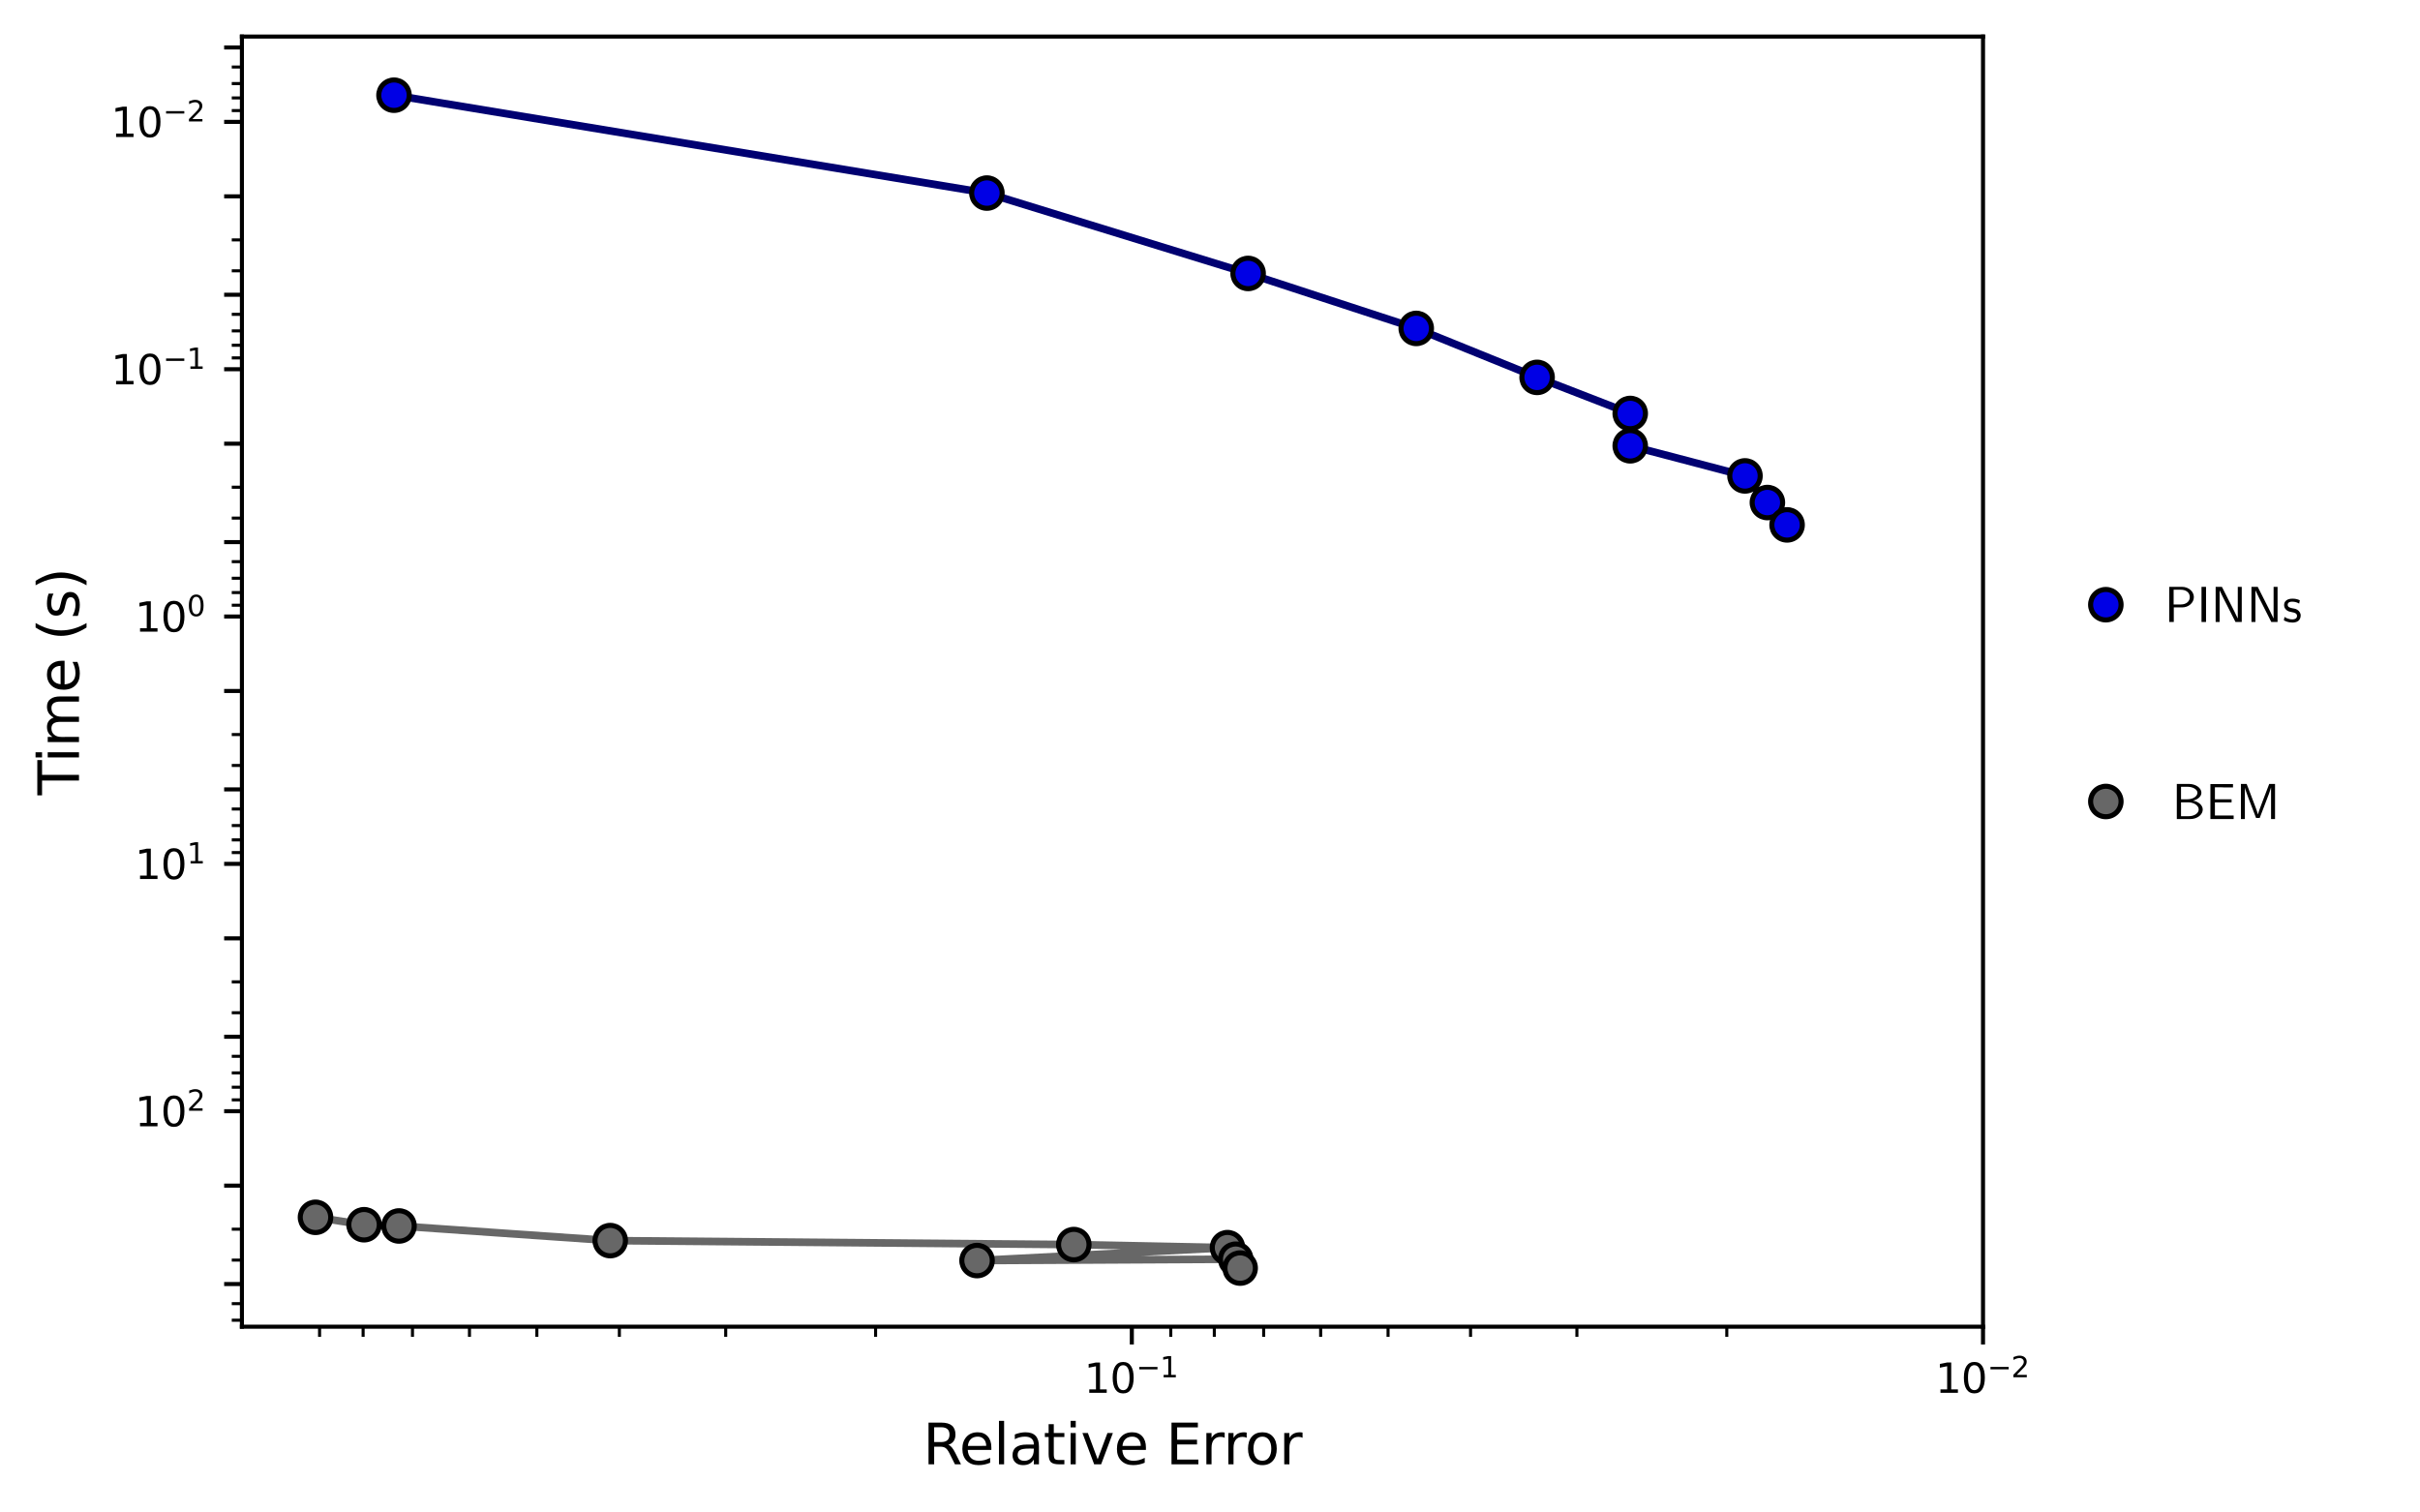<?xml version="1.0" encoding="UTF-8" standalone="no"?>
<svg
   width="476.629pt"
   height="297.892pt"
   viewBox="0 0 476.629 297.892"
   version="1.1"
   id="svg137"
   sodipodi:docname="rel_error_time.svg"
   inkscape:version="1.4 (86a8ad7, 2024-10-11)"
   xmlns:inkscape="http://www.inkscape.org/namespaces/inkscape"
   xmlns:sodipodi="http://sodipodi.sourceforge.net/DTD/sodipodi-0.dtd"
   xmlns:xlink="http://www.w3.org/1999/xlink"
   xmlns="http://www.w3.org/2000/svg"
   xmlns:svg="http://www.w3.org/2000/svg"
   xmlns:rdf="http://www.w3.org/1999/02/22-rdf-syntax-ns#"
   xmlns:cc="http://creativecommons.org/ns#"
   xmlns:dc="http://purl.org/dc/elements/1.1/"
   xmlns:ns5="http://www.iki.fi/pav/software/textext/">
  <sodipodi:namedview
     id="namedview137"
     pagecolor="#ffffff"
     bordercolor="#666666"
     borderopacity="1.0"
     inkscape:showpageshadow="2"
     inkscape:pageopacity="0.0"
     inkscape:pagecheckerboard="0"
     inkscape:deskcolor="#d1d1d1"
     inkscape:document-units="pt"
     inkscape:zoom="1.0158869"
     inkscape:cx="339.11257"
     inkscape:cy="223.94226"
     inkscape:window-width="1920"
     inkscape:window-height="1009"
     inkscape:window-x="-8"
     inkscape:window-y="296"
     inkscape:window-maximized="1"
     inkscape:current-layer="svg137" />
  <defs
     id="defs1">
    <style
       type="text/css"
       id="style1">*{stroke-linejoin: round; stroke-linecap: butt}</style>
    <defs
       id="defs128">
      <path
         id="m4305e835a6"
         d="M 0,3 C 0.796,3 1.559,2.684 2.121,2.121 2.684,1.559 3,0.796 3,0 3,-0.796 2.684,-1.559 2.121,-2.121 1.559,-2.684 0.796,-3 0,-3 -0.796,-3 -1.559,-2.684 -2.121,-2.121 -2.684,-1.559 -3,-0.796 -3,0 -3,0.796 -2.684,1.559 -2.121,2.121 -1.559,2.684 -0.796,3 0,3 Z"
         style="stroke:#000000" />
    </defs>
    <defs
       id="defs119">
      <path
         id="mb014e021c2"
         d="M 0,3 C 0.796,3 1.559,2.684 2.121,2.121 2.684,1.559 3,0.796 3,0 3,-0.796 2.684,-1.559 2.121,-2.121 1.559,-2.684 0.796,-3 0,-3 -0.796,-3 -1.559,-2.684 -2.121,-2.121 -2.684,-1.559 -3,-0.796 -3,0 -3,0.796 -2.684,1.559 -2.121,2.121 -1.559,2.684 -0.796,3 0,3 Z"
         style="stroke:#000000" />
    </defs>
    <g
       id="id-6c9981b9-abfb-41b2-b60d-737d320c720a-7">
      <g
         id="id-908c96f9-4e64-4a2a-acd6-7e807caba2ed-1">
        <path
           d="m 5.797,-4.906 c 0,-1.062 -0.984,-2.016 -2.359,-2.016 H 0.953 V 0 H 1.844 v -2.875 h 1.672 c 1.234,0 2.281,-0.906 2.281,-2.031 z M 5,-4.906 c 0,0.797 -0.641,1.453 -1.781,1.453 H 1.812 v -2.906 H 3.219 C 4.312,-6.359 5,-5.75 5,-4.906 Z m 0,0"
           id="id-f8b78eaf-a22e-4d38-8567-ade57e612480-1" />
      </g>
      <g
         id="id-ab5a9a08-4283-41f6-bde2-90cf6802dcd8-5">
        <path
           d="M 1.828,0 V -6.922 H 0.938 V 0 Z m 0,0"
           id="id-e5395f0d-5b24-4594-8ad0-c4980ad70477-2" />
      </g>
      <g
         id="id-6603cc86-cbfb-4bb0-8fed-30de28b9c6fa-7">
        <path
           d="M 6.094,0 V -6.922 H 5.312 v 6.219 H 5.297 l -0.656,-1.375 L 2.188,-6.922 H 0.953 V 0 h 0.781 V -6.203 H 1.75 L 2.406,-4.844 4.859,0 Z m 0,0"
           id="id-fe8963dd-ab74-4368-99f5-2c29501f71d9-6" />
      </g>
      <g
         id="id-44092400-8dc6-4ef3-9896-dba15acfec94-1">
        <path
           d="m 3.594,-1.281 c 0,-0.547 -0.375,-0.875 -0.391,-0.906 C 2.812,-2.547 2.547,-2.609 2.047,-2.688 1.5,-2.797 1.031,-2.906 1.031,-3.391 1.031,-4 1.75,-4 1.891,-4 c 0.312,0 0.844,0.031 1.406,0.375 l 0.125,-0.656 C 2.906,-4.516 2.5,-4.594 1.984,-4.594 c -0.25,0 -1.656,0 -1.656,1.297 0,0.5 0.297,0.812 0.547,1 0.297,0.219 0.516,0.266 1.062,0.375 0.359,0.062 0.938,0.188 0.938,0.719 0,0.688 -0.781,0.688 -0.938,0.688 -0.797,0 -1.359,-0.375 -1.531,-0.484 l -0.125,0.672 c 0.312,0.156 0.859,0.438 1.672,0.438 0.188,0 0.734,0 1.156,-0.312 0.312,-0.25 0.484,-0.641 0.484,-1.078 z m 0,0"
           id="id-ddeb2dde-9e15-4997-ac1e-125a6fbea276-4" />
      </g>
    </g>
  </defs>
  <path
     d="M 0,297.892 H 476.629 V 0 H 0 Z"
     style="fill:#ffffff;stroke-width:1.082"
     id="path1" />
  <path
     d="M 47.646,261.304 H 390.565 V 7.2 H 47.646 Z"
     style="fill:#ffffff"
     id="path2" />
  <g
     id="xtick_1">
    <g
       id="line2d_1">
      <defs
         id="defs2">
        <path
           id="m7ddd664069"
           d="M 0,0 V 3.5"
           style="stroke:#000000;stroke-width:0.8" />
      </defs>
      <g
         id="g2">
        <use
           xlink:href="#m7ddd664069"
           x="222.918"
           y="261.304"
           style="stroke:#000000;stroke-width:0.8"
           id="use2" />
      </g>
    </g>
    <g
       id="text_1">
      <!-- $10^{-1}$ -->
      <g
         transform="matrix(0.08,0,0,-0.08,213.518,274.383)"
         id="g6">
        <defs
           id="defs3">
          <path
             id="DejaVuSans-31"
             d="M 794,531 H 1825 V 4091 L 703,3866 v 575 l 1116,225 h 631 V 531 H 3481 V 0 H 794 Z"
             transform="scale(0.016)" />
          <path
             id="DejaVuSans-30"
             d="m 2034,4250 q -487,0 -733,-480 -245,-479 -245,-1442 0,-959 245,-1439 246,-480 733,-480 491,0 736,480 246,480 246,1439 0,963 -246,1442 -245,480 -736,480 z m 0,500 q 785,0 1199,-621 414,-620 414,-1801 0,-1178 -414,-1799 -414,-620 -1199,-620 -784,0 -1198,620 -414,621 -414,1799 0,1181 414,1801 414,621 1198,621 z"
             transform="scale(0.016)" />
          <path
             id="DejaVuSans-2212"
             d="M 678,2272 H 4684 V 1741 H 678 Z"
             transform="scale(0.016)" />
        </defs>
        <use
           xlink:href="#DejaVuSans-31"
           transform="translate(0,0.684)"
           id="use3" />
        <use
           xlink:href="#DejaVuSans-30"
           transform="translate(63.623,0.684)"
           id="use4" />
        <use
           xlink:href="#DejaVuSans-2212"
           transform="matrix(0.7,0,0,0.7,128.203,38.966)"
           id="use5" />
        <use
           xlink:href="#DejaVuSans-31"
           transform="matrix(0.7,0,0,0.7,186.855,38.966)"
           id="use6" />
      </g>
    </g>
  </g>
  <g
     id="xtick_2">
    <g
       id="line2d_2">
      <g
         id="g7">
        <use
           xlink:href="#m7ddd664069"
           x="390.565"
           y="261.304"
           style="stroke:#000000;stroke-width:0.8"
           id="use7" />
      </g>
    </g>
    <g
       id="text_2">
      <!-- $10^{-2}$ -->
      <g
         transform="matrix(0.08,0,0,-0.08,381.165,274.383)"
         id="g11">
        <defs
           id="defs7">
          <path
             id="DejaVuSans-32"
             d="M 1228,531 H 3431 V 0 H 469 v 531 q 359,372 979,998 621,627 780,809 303,340 423,576 121,236 121,464 0,372 -261,606 -261,235 -680,235 -297,0 -627,-103 -329,-103 -704,-313 v 638 q 381,153 712,231 332,78 607,78 725,0 1156,-363 431,-362 431,-968 0,-288 -108,-546 -107,-257 -392,-607 -78,-91 -497,-524 Q 1991,1309 1228,531 Z"
             transform="scale(0.016)" />
        </defs>
        <use
           xlink:href="#DejaVuSans-31"
           transform="translate(0,0.766)"
           id="use8" />
        <use
           xlink:href="#DejaVuSans-30"
           transform="translate(63.623,0.766)"
           id="use9" />
        <use
           xlink:href="#DejaVuSans-2212"
           transform="matrix(0.7,0,0,0.7,128.203,39.047)"
           id="use10" />
        <use
           xlink:href="#DejaVuSans-32"
           transform="matrix(0.7,0,0,0.7,186.855,39.047)"
           id="use11" />
      </g>
    </g>
  </g>
  <g
     id="xtick_3">
    <g
       id="line2d_3">
      <defs
         id="defs11">
        <path
           id="mbde50eb942"
           d="M 0,0 V 2"
           style="stroke:#000000;stroke-width:0.6" />
      </defs>
      <g
         id="g12">
        <use
           xlink:href="#mbde50eb942"
           x="340.098"
           y="261.304"
           style="stroke:#000000;stroke-width:0.6"
           id="use12" />
      </g>
    </g>
  </g>
  <g
     id="xtick_4">
    <g
       id="line2d_4">
      <g
         id="g13">
        <use
           xlink:href="#mbde50eb942"
           x="310.577"
           y="261.304"
           style="stroke:#000000;stroke-width:0.6"
           id="use13" />
      </g>
    </g>
  </g>
  <g
     id="xtick_5">
    <g
       id="line2d_5">
      <g
         id="g14">
        <use
           xlink:href="#mbde50eb942"
           x="289.631"
           y="261.304"
           style="stroke:#000000;stroke-width:0.6"
           id="use14" />
      </g>
    </g>
  </g>
  <g
     id="xtick_6">
    <g
       id="line2d_6">
      <g
         id="g15">
        <use
           xlink:href="#mbde50eb942"
           x="273.385"
           y="261.304"
           style="stroke:#000000;stroke-width:0.6"
           id="use15" />
      </g>
    </g>
  </g>
  <g
     id="xtick_7">
    <g
       id="line2d_7">
      <g
         id="g16">
        <use
           xlink:href="#mbde50eb942"
           x="260.11"
           y="261.304"
           style="stroke:#000000;stroke-width:0.6"
           id="use16" />
      </g>
    </g>
  </g>
  <g
     id="xtick_8">
    <g
       id="line2d_8">
      <g
         id="g17">
        <use
           xlink:href="#mbde50eb942"
           x="248.887"
           y="261.304"
           style="stroke:#000000;stroke-width:0.6"
           id="use17" />
      </g>
    </g>
  </g>
  <g
     id="xtick_9">
    <g
       id="line2d_9">
      <g
         id="g18">
        <use
           xlink:href="#mbde50eb942"
           x="239.165"
           y="261.304"
           style="stroke:#000000;stroke-width:0.6"
           id="use18" />
      </g>
    </g>
  </g>
  <g
     id="xtick_10">
    <g
       id="line2d_10">
      <g
         id="g19">
        <use
           xlink:href="#mbde50eb942"
           x="230.589"
           y="261.304"
           style="stroke:#000000;stroke-width:0.6"
           id="use19" />
      </g>
    </g>
  </g>
  <g
     id="xtick_11">
    <g
       id="line2d_11">
      <g
         id="g20">
        <use
           xlink:href="#mbde50eb942"
           x="172.451"
           y="261.304"
           style="stroke:#000000;stroke-width:0.6"
           id="use20" />
      </g>
    </g>
  </g>
  <g
     id="xtick_12">
    <g
       id="line2d_12">
      <g
         id="g21">
        <use
           xlink:href="#mbde50eb942"
           x="142.93"
           y="261.304"
           style="stroke:#000000;stroke-width:0.6"
           id="use21" />
      </g>
    </g>
  </g>
  <g
     id="xtick_13">
    <g
       id="line2d_13">
      <g
         id="g22">
        <use
           xlink:href="#mbde50eb942"
           x="121.985"
           y="261.304"
           style="stroke:#000000;stroke-width:0.6"
           id="use22" />
      </g>
    </g>
  </g>
  <g
     id="xtick_14">
    <g
       id="line2d_14">
      <g
         id="g23">
        <use
           xlink:href="#mbde50eb942"
           x="105.738"
           y="261.304"
           style="stroke:#000000;stroke-width:0.6"
           id="use23" />
      </g>
    </g>
  </g>
  <g
     id="xtick_15">
    <g
       id="line2d_15">
      <g
         id="g24">
        <use
           xlink:href="#mbde50eb942"
           x="92.463"
           y="261.304"
           style="stroke:#000000;stroke-width:0.6"
           id="use24" />
      </g>
    </g>
  </g>
  <g
     id="xtick_16">
    <g
       id="line2d_16">
      <g
         id="g25">
        <use
           xlink:href="#mbde50eb942"
           x="81.24"
           y="261.304"
           style="stroke:#000000;stroke-width:0.6"
           id="use25" />
      </g>
    </g>
  </g>
  <g
     id="xtick_17">
    <g
       id="line2d_17">
      <g
         id="g26">
        <use
           xlink:href="#mbde50eb942"
           x="71.518"
           y="261.304"
           style="stroke:#000000;stroke-width:0.6"
           id="use26" />
      </g>
    </g>
  </g>
  <g
     id="xtick_18">
    <g
       id="line2d_18">
      <g
         id="g27">
        <use
           xlink:href="#mbde50eb942"
           x="62.942"
           y="261.304"
           style="stroke:#000000;stroke-width:0.6"
           id="use27" />
      </g>
    </g>
  </g>
  <g
     id="text_3">
    <!-- Relative Error -->
    <g
       transform="matrix(0.11,0,0,-0.11,181.773,288.405)"
       id="g41">
      <defs
         id="defs27">
        <path
           id="DejaVuSans-52"
           d="m 2841,2188 q 203,-69 395,-294 192,-225 386,-619 L 4263,0 h -679 l -596,1197 q -232,469 -449,622 -217,153 -592,153 H 1259 V 0 H 628 v 4666 h 1425 q 800,0 1194,-335 394,-334 394,-1009 0,-441 -205,-732 -205,-290 -595,-402 z M 1259,4147 V 2491 h 794 q 456,0 689,211 233,211 233,620 0,409 -233,617 -233,208 -689,208 z"
           transform="scale(0.016)" />
        <path
           id="DejaVuSans-65"
           d="M 3597,1894 V 1613 H 953 q 38,-594 358,-905 320,-311 892,-311 331,0 642,81 311,81 618,244 V 178 Q 3153,47 2828,-22 2503,-91 2169,-91 1331,-91 842,396 353,884 353,1716 q 0,859 464,1363 464,505 1252,505 706,0 1117,-455 411,-454 411,-1235 z m -575,169 q -6,471 -264,752 -258,282 -683,282 -481,0 -770,-272 -289,-272 -333,-766 z"
           transform="scale(0.016)" />
        <path
           id="DejaVuSans-6c"
           d="m 603,4863 h 575 V 0 H 603 Z"
           transform="scale(0.016)" />
        <path
           id="DejaVuSans-61"
           d="m 2194,1759 q -697,0 -966,-159 -269,-159 -269,-544 0,-306 202,-486 202,-179 548,-179 479,0 768,339 289,339 289,901 v 128 z m 1147,238 V 0 H 2766 V 531 Q 2569,213 2275,61 1981,-91 1556,-91 q -537,0 -855,302 -317,302 -317,808 0,590 395,890 396,300 1180,300 h 807 v 57 q 0,397 -261,614 -261,217 -733,217 -300,0 -585,-72 -284,-72 -546,-216 v 532 q 315,122 612,182 297,61 578,61 760,0 1135,-394 375,-393 375,-1193 z"
           transform="scale(0.016)" />
        <path
           id="DejaVuSans-74"
           d="M 1172,4494 V 3500 H 2356 V 3053 H 1172 V 1153 q 0,-428 117,-550 117,-122 477,-122 h 590 V 0 H 1766 Q 1100,0 847,248 594,497 594,1153 V 3053 H 172 v 447 h 422 v 994 z"
           transform="scale(0.016)" />
        <path
           id="DejaVuSans-69"
           d="m 603,3500 h 575 V 0 H 603 Z m 0,1363 h 575 V 4134 H 603 Z"
           transform="scale(0.016)" />
        <path
           id="DejaVuSans-76"
           d="M 191,3500 H 800 L 1894,563 2988,3500 h 609 L 2284,0 h -781 z"
           transform="scale(0.016)" />
        <path
           id="DejaVuSans-20"
           transform="scale(0.016)"
           d="" />
        <path
           id="DejaVuSans-45"
           d="M 628,4666 H 3578 V 4134 H 1259 V 2753 H 3481 V 2222 H 1259 V 531 H 3634 V 0 H 628 Z"
           transform="scale(0.016)" />
        <path
           id="DejaVuSans-72"
           d="m 2631,2963 q -97,56 -211,82 -114,27 -251,27 -488,0 -749,-317 -261,-317 -261,-911 V 0 H 581 v 3500 h 578 v -544 q 182,319 472,473 291,155 707,155 59,0 131,-8 72,-7 159,-23 z"
           transform="scale(0.016)" />
        <path
           id="DejaVuSans-6f"
           d="m 1959,3097 q -462,0 -731,-361 -269,-361 -269,-989 0,-628 267,-989 268,-361 733,-361 460,0 728,362 269,363 269,988 0,622 -269,986 -268,364 -728,364 z m 0,487 q 750,0 1178,-488 429,-487 429,-1349 Q 3566,888 3137,398 2709,-91 1959,-91 1206,-91 779,398 353,888 353,1747 q 0,862 426,1349 427,488 1180,488 z"
           transform="scale(0.016)" />
      </defs>
      <use
         xlink:href="#DejaVuSans-52"
         id="use28" />
      <use
         xlink:href="#DejaVuSans-65"
         transform="translate(64.982)"
         id="use29" />
      <use
         xlink:href="#DejaVuSans-6c"
         transform="translate(126.506)"
         id="use30" />
      <use
         xlink:href="#DejaVuSans-61"
         transform="translate(154.289)"
         id="use31" />
      <use
         xlink:href="#DejaVuSans-74"
         transform="translate(215.568)"
         id="use32" />
      <use
         xlink:href="#DejaVuSans-69"
         transform="translate(254.777)"
         id="use33" />
      <use
         xlink:href="#DejaVuSans-76"
         transform="translate(282.561)"
         id="use34" />
      <use
         xlink:href="#DejaVuSans-65"
         transform="translate(341.74)"
         id="use35" />
      <use
         xlink:href="#DejaVuSans-20"
         transform="translate(403.264)"
         id="use36" />
      <use
         xlink:href="#DejaVuSans-45"
         transform="translate(435.051)"
         id="use37" />
      <use
         xlink:href="#DejaVuSans-72"
         transform="translate(498.234)"
         id="use38" />
      <use
         xlink:href="#DejaVuSans-72"
         transform="translate(537.598)"
         id="use39" />
      <use
         xlink:href="#DejaVuSans-6f"
         transform="translate(576.461)"
         id="use40" />
      <use
         xlink:href="#DejaVuSans-72"
         transform="translate(637.643)"
         id="use41" />
    </g>
  </g>
  <g
     id="ytick_1">
    <g
       id="line2d_19">
      <defs
         id="defs41">
        <path
           id="mcc831e6e6e"
           d="M 0,0 H -3.5"
           style="stroke:#000000;stroke-width:0.8" />
      </defs>
      <g
         id="g42">
        <use
           xlink:href="#mcc831e6e6e"
           x="47.646"
           y="9.343"
           style="stroke:#000000;stroke-width:0.8"
           id="use42" />
      </g>
    </g>
  </g>
  <g
     id="ytick_2">
    <g
       id="line2d_20">
      <g
         id="g43">
        <use
           xlink:href="#mcc831e6e6e"
           x="47.646"
           y="24.007"
           style="stroke:#000000;stroke-width:0.8"
           id="use43" />
      </g>
    </g>
    <g
       id="text_4">
      <!-- $\mathdefault{10^{-2}}$ -->
      <g
         transform="matrix(0.08,0,0,-0.08,21.846,27.046)"
         id="g47">
        <use
           xlink:href="#DejaVuSans-31"
           transform="translate(0,0.766)"
           id="use44" />
        <use
           xlink:href="#DejaVuSans-30"
           transform="translate(63.623,0.766)"
           id="use45" />
        <use
           xlink:href="#DejaVuSans-2212"
           transform="matrix(0.7,0,0,0.7,128.203,39.047)"
           id="use46" />
        <use
           xlink:href="#DejaVuSans-32"
           transform="matrix(0.7,0,0,0.7,186.855,39.047)"
           id="use47" />
      </g>
    </g>
  </g>
  <g
     id="ytick_3">
    <g
       id="line2d_21">
      <g
         id="g48">
        <use
           xlink:href="#mcc831e6e6e"
           x="47.646"
           y="38.67"
           style="stroke:#000000;stroke-width:0.8"
           id="use48" />
      </g>
    </g>
  </g>
  <g
     id="ytick_4">
    <g
       id="line2d_22">
      <g
         id="g49">
        <use
           xlink:href="#mcc831e6e6e"
           x="47.646"
           y="58.055"
           style="stroke:#000000;stroke-width:0.8"
           id="use49" />
      </g>
    </g>
  </g>
  <g
     id="ytick_5">
    <g
       id="line2d_23">
      <g
         id="g50">
        <use
           xlink:href="#mcc831e6e6e"
           x="47.646"
           y="72.719"
           style="stroke:#000000;stroke-width:0.8"
           id="use50" />
      </g>
    </g>
    <g
       id="text_5">
      <!-- $\mathdefault{10^{-1}}$ -->
      <g
         transform="matrix(0.08,0,0,-0.08,21.846,75.758)"
         id="g54">
        <use
           xlink:href="#DejaVuSans-31"
           transform="translate(0,0.684)"
           id="use51" />
        <use
           xlink:href="#DejaVuSans-30"
           transform="translate(63.623,0.684)"
           id="use52" />
        <use
           xlink:href="#DejaVuSans-2212"
           transform="matrix(0.7,0,0,0.7,128.203,38.966)"
           id="use53" />
        <use
           xlink:href="#DejaVuSans-31"
           transform="matrix(0.7,0,0,0.7,186.855,38.966)"
           id="use54" />
      </g>
    </g>
  </g>
  <g
     id="ytick_6">
    <g
       id="line2d_24">
      <g
         id="g55">
        <use
           xlink:href="#mcc831e6e6e"
           x="47.646"
           y="87.383"
           style="stroke:#000000;stroke-width:0.8"
           id="use55" />
      </g>
    </g>
  </g>
  <g
     id="ytick_7">
    <g
       id="line2d_25">
      <g
         id="g56">
        <use
           xlink:href="#mcc831e6e6e"
           x="47.646"
           y="106.767"
           style="stroke:#000000;stroke-width:0.8"
           id="use56" />
      </g>
    </g>
  </g>
  <g
     id="ytick_8">
    <g
       id="line2d_26">
      <g
         id="g57">
        <use
           xlink:href="#mcc831e6e6e"
           x="47.646"
           y="121.431"
           style="stroke:#000000;stroke-width:0.8"
           id="use57" />
      </g>
    </g>
    <g
       id="text_6">
      <!-- $\mathdefault{10^{0}}$ -->
      <g
         transform="matrix(0.08,0,0,-0.08,26.566,124.471)"
         id="g60">
        <use
           xlink:href="#DejaVuSans-31"
           transform="translate(0,0.766)"
           id="use58" />
        <use
           xlink:href="#DejaVuSans-30"
           transform="translate(63.623,0.766)"
           id="use59" />
        <use
           xlink:href="#DejaVuSans-30"
           transform="matrix(0.7,0,0,0.7,128.203,39.047)"
           id="use60" />
      </g>
    </g>
  </g>
  <g
     id="ytick_9">
    <g
       id="line2d_27">
      <g
         id="g61">
        <use
           xlink:href="#mcc831e6e6e"
           x="47.646"
           y="136.095"
           style="stroke:#000000;stroke-width:0.8"
           id="use61" />
      </g>
    </g>
  </g>
  <g
     id="ytick_10">
    <g
       id="line2d_28">
      <g
         id="g62">
        <use
           xlink:href="#mcc831e6e6e"
           x="47.646"
           y="155.48"
           style="stroke:#000000;stroke-width:0.8"
           id="use62" />
      </g>
    </g>
  </g>
  <g
     id="ytick_11">
    <g
       id="line2d_29">
      <g
         id="g63">
        <use
           xlink:href="#mcc831e6e6e"
           x="47.646"
           y="170.144"
           style="stroke:#000000;stroke-width:0.8"
           id="use63" />
      </g>
    </g>
    <g
       id="text_7">
      <!-- $\mathdefault{10^{1}}$ -->
      <g
         transform="matrix(0.08,0,0,-0.08,26.566,173.183)"
         id="g66">
        <use
           xlink:href="#DejaVuSans-31"
           transform="translate(0,0.684)"
           id="use64" />
        <use
           xlink:href="#DejaVuSans-30"
           transform="translate(63.623,0.684)"
           id="use65" />
        <use
           xlink:href="#DejaVuSans-31"
           transform="matrix(0.7,0,0,0.7,128.203,38.966)"
           id="use66" />
      </g>
    </g>
  </g>
  <g
     id="ytick_12">
    <g
       id="line2d_30">
      <g
         id="g67">
        <use
           xlink:href="#mcc831e6e6e"
           x="47.646"
           y="184.807"
           style="stroke:#000000;stroke-width:0.8"
           id="use67" />
      </g>
    </g>
  </g>
  <g
     id="ytick_13">
    <g
       id="line2d_31">
      <g
         id="g68">
        <use
           xlink:href="#mcc831e6e6e"
           x="47.646"
           y="204.192"
           style="stroke:#000000;stroke-width:0.8"
           id="use68" />
      </g>
    </g>
  </g>
  <g
     id="ytick_14">
    <g
       id="line2d_32">
      <g
         id="g69">
        <use
           xlink:href="#mcc831e6e6e"
           x="47.646"
           y="218.856"
           style="stroke:#000000;stroke-width:0.8"
           id="use69" />
      </g>
    </g>
    <g
       id="text_8">
      <!-- $\mathdefault{10^{2}}$ -->
      <g
         transform="matrix(0.08,0,0,-0.08,26.566,221.895)"
         id="g72">
        <use
           xlink:href="#DejaVuSans-31"
           transform="translate(0,0.766)"
           id="use70" />
        <use
           xlink:href="#DejaVuSans-30"
           transform="translate(63.623,0.766)"
           id="use71" />
        <use
           xlink:href="#DejaVuSans-32"
           transform="matrix(0.7,0,0,0.7,128.203,39.047)"
           id="use72" />
      </g>
    </g>
  </g>
  <g
     id="ytick_15">
    <g
       id="line2d_33">
      <g
         id="g73">
        <use
           xlink:href="#mcc831e6e6e"
           x="47.646"
           y="233.52"
           style="stroke:#000000;stroke-width:0.8"
           id="use73" />
      </g>
    </g>
  </g>
  <g
     id="ytick_16">
    <g
       id="line2d_34">
      <g
         id="g74">
        <use
           xlink:href="#mcc831e6e6e"
           x="47.646"
           y="252.904"
           style="stroke:#000000;stroke-width:0.8"
           id="use74" />
      </g>
    </g>
  </g>
  <g
     id="ytick_17">
    <g
       id="line2d_35">
      <defs
         id="defs74">
        <path
           id="mc915179482"
           d="M 0,0 H -2"
           style="stroke:#000000;stroke-width:0.6" />
      </defs>
      <g
         id="g75">
        <use
           xlink:href="#mc915179482"
           x="47.646"
           y="13.2"
           style="stroke:#000000;stroke-width:0.6"
           id="use75" />
      </g>
    </g>
  </g>
  <g
     id="ytick_18">
    <g
       id="line2d_36">
      <g
         id="g76">
        <use
           xlink:href="#mc915179482"
           x="47.646"
           y="16.461"
           style="stroke:#000000;stroke-width:0.6"
           id="use76" />
      </g>
    </g>
  </g>
  <g
     id="ytick_19">
    <g
       id="line2d_37">
      <g
         id="g77">
        <use
           xlink:href="#mc915179482"
           x="47.646"
           y="19.286"
           style="stroke:#000000;stroke-width:0.6"
           id="use77" />
      </g>
    </g>
  </g>
  <g
     id="ytick_20">
    <g
       id="line2d_38">
      <g
         id="g78">
        <use
           xlink:href="#mc915179482"
           x="47.646"
           y="21.778"
           style="stroke:#000000;stroke-width:0.6"
           id="use78" />
      </g>
    </g>
  </g>
  <g
     id="ytick_21">
    <g
       id="line2d_39">
      <g
         id="g79">
        <use
           xlink:href="#mc915179482"
           x="47.646"
           y="47.248"
           style="stroke:#000000;stroke-width:0.6"
           id="use79" />
      </g>
    </g>
  </g>
  <g
     id="ytick_22">
    <g
       id="line2d_40">
      <g
         id="g80">
        <use
           xlink:href="#mc915179482"
           x="47.646"
           y="53.334"
           style="stroke:#000000;stroke-width:0.6"
           id="use80" />
      </g>
    </g>
  </g>
  <g
     id="ytick_23">
    <g
       id="line2d_41">
      <g
         id="g81">
        <use
           xlink:href="#mc915179482"
           x="47.646"
           y="61.912"
           style="stroke:#000000;stroke-width:0.6"
           id="use81" />
      </g>
    </g>
  </g>
  <g
     id="ytick_24">
    <g
       id="line2d_42">
      <g
         id="g82">
        <use
           xlink:href="#mc915179482"
           x="47.646"
           y="65.173"
           style="stroke:#000000;stroke-width:0.6"
           id="use82" />
      </g>
    </g>
  </g>
  <g
     id="ytick_25">
    <g
       id="line2d_43">
      <g
         id="g83">
        <use
           xlink:href="#mc915179482"
           x="47.646"
           y="67.998"
           style="stroke:#000000;stroke-width:0.6"
           id="use83" />
      </g>
    </g>
  </g>
  <g
     id="ytick_26">
    <g
       id="line2d_44">
      <g
         id="g84">
        <use
           xlink:href="#mc915179482"
           x="47.646"
           y="70.49"
           style="stroke:#000000;stroke-width:0.6"
           id="use84" />
      </g>
    </g>
  </g>
  <g
     id="ytick_27">
    <g
       id="line2d_45">
      <g
         id="g85">
        <use
           xlink:href="#mc915179482"
           x="47.646"
           y="95.961"
           style="stroke:#000000;stroke-width:0.6"
           id="use85" />
      </g>
    </g>
  </g>
  <g
     id="ytick_28">
    <g
       id="line2d_46">
      <g
         id="g86">
        <use
           xlink:href="#mc915179482"
           x="47.646"
           y="102.047"
           style="stroke:#000000;stroke-width:0.6"
           id="use86" />
      </g>
    </g>
  </g>
  <g
     id="ytick_29">
    <g
       id="line2d_47">
      <g
         id="g87">
        <use
           xlink:href="#mc915179482"
           x="47.646"
           y="110.624"
           style="stroke:#000000;stroke-width:0.6"
           id="use87" />
      </g>
    </g>
  </g>
  <g
     id="ytick_30">
    <g
       id="line2d_48">
      <g
         id="g88">
        <use
           xlink:href="#mc915179482"
           x="47.646"
           y="113.886"
           style="stroke:#000000;stroke-width:0.6"
           id="use88" />
      </g>
    </g>
  </g>
  <g
     id="ytick_31">
    <g
       id="line2d_49">
      <g
         id="g89">
        <use
           xlink:href="#mc915179482"
           x="47.646"
           y="116.71"
           style="stroke:#000000;stroke-width:0.6"
           id="use89" />
      </g>
    </g>
  </g>
  <g
     id="ytick_32">
    <g
       id="line2d_50">
      <g
         id="g90">
        <use
           xlink:href="#mc915179482"
           x="47.646"
           y="119.202"
           style="stroke:#000000;stroke-width:0.6"
           id="use90" />
      </g>
    </g>
  </g>
  <g
     id="ytick_33">
    <g
       id="line2d_51">
      <g
         id="g91">
        <use
           xlink:href="#mc915179482"
           x="47.646"
           y="144.673"
           style="stroke:#000000;stroke-width:0.6"
           id="use91" />
      </g>
    </g>
  </g>
  <g
     id="ytick_34">
    <g
       id="line2d_52">
      <g
         id="g92">
        <use
           xlink:href="#mc915179482"
           x="47.646"
           y="150.759"
           style="stroke:#000000;stroke-width:0.6"
           id="use92" />
      </g>
    </g>
  </g>
  <g
     id="ytick_35">
    <g
       id="line2d_53">
      <g
         id="g93">
        <use
           xlink:href="#mc915179482"
           x="47.646"
           y="159.337"
           style="stroke:#000000;stroke-width:0.6"
           id="use93" />
      </g>
    </g>
  </g>
  <g
     id="ytick_36">
    <g
       id="line2d_54">
      <g
         id="g94">
        <use
           xlink:href="#mc915179482"
           x="47.646"
           y="162.598"
           style="stroke:#000000;stroke-width:0.6"
           id="use94" />
      </g>
    </g>
  </g>
  <g
     id="ytick_37">
    <g
       id="line2d_55">
      <g
         id="g95">
        <use
           xlink:href="#mc915179482"
           x="47.646"
           y="165.423"
           style="stroke:#000000;stroke-width:0.6"
           id="use95" />
      </g>
    </g>
  </g>
  <g
     id="ytick_38">
    <g
       id="line2d_56">
      <g
         id="g96">
        <use
           xlink:href="#mc915179482"
           x="47.646"
           y="167.915"
           style="stroke:#000000;stroke-width:0.6"
           id="use96" />
      </g>
    </g>
  </g>
  <g
     id="ytick_39">
    <g
       id="line2d_57">
      <g
         id="g97">
        <use
           xlink:href="#mc915179482"
           x="47.646"
           y="193.385"
           style="stroke:#000000;stroke-width:0.6"
           id="use97" />
      </g>
    </g>
  </g>
  <g
     id="ytick_40">
    <g
       id="line2d_58">
      <g
         id="g98">
        <use
           xlink:href="#mc915179482"
           x="47.646"
           y="199.471"
           style="stroke:#000000;stroke-width:0.6"
           id="use98" />
      </g>
    </g>
  </g>
  <g
     id="ytick_41">
    <g
       id="line2d_59">
      <g
         id="g99">
        <use
           xlink:href="#mc915179482"
           x="47.646"
           y="208.049"
           style="stroke:#000000;stroke-width:0.6"
           id="use99" />
      </g>
    </g>
  </g>
  <g
     id="ytick_42">
    <g
       id="line2d_60">
      <g
         id="g100">
        <use
           xlink:href="#mc915179482"
           x="47.646"
           y="211.31"
           style="stroke:#000000;stroke-width:0.6"
           id="use100" />
      </g>
    </g>
  </g>
  <g
     id="ytick_43">
    <g
       id="line2d_61">
      <g
         id="g101">
        <use
           xlink:href="#mc915179482"
           x="47.646"
           y="214.135"
           style="stroke:#000000;stroke-width:0.6"
           id="use101" />
      </g>
    </g>
  </g>
  <g
     id="ytick_44">
    <g
       id="line2d_62">
      <g
         id="g102">
        <use
           xlink:href="#mc915179482"
           x="47.646"
           y="216.627"
           style="stroke:#000000;stroke-width:0.6"
           id="use102" />
      </g>
    </g>
  </g>
  <g
     id="ytick_45">
    <g
       id="line2d_63">
      <g
         id="g103">
        <use
           xlink:href="#mc915179482"
           x="47.646"
           y="242.098"
           style="stroke:#000000;stroke-width:0.6"
           id="use103" />
      </g>
    </g>
  </g>
  <g
     id="ytick_46">
    <g
       id="line2d_64">
      <g
         id="g104">
        <use
           xlink:href="#mc915179482"
           x="47.646"
           y="248.184"
           style="stroke:#000000;stroke-width:0.6"
           id="use104" />
      </g>
    </g>
  </g>
  <g
     id="ytick_47">
    <g
       id="line2d_65">
      <g
         id="g105">
        <use
           xlink:href="#mc915179482"
           x="47.646"
           y="256.761"
           style="stroke:#000000;stroke-width:0.6"
           id="use105" />
      </g>
    </g>
  </g>
  <g
     id="ytick_48">
    <g
       id="line2d_66">
      <g
         id="g106">
        <use
           xlink:href="#mc915179482"
           x="47.646"
           y="260.023"
           style="stroke:#000000;stroke-width:0.6"
           id="use106" />
      </g>
    </g>
  </g>
  <g
     id="text_9">
    <!-- Time (s) -->
    <g
       transform="matrix(0,-0.11,-0.11,0,15.558,156.614)"
       id="g114">
      <defs
         id="defs106">
        <path
           id="DejaVuSans-54"
           d="M -19,4666 H 3928 V 4134 H 2272 V 0 H 1638 V 4134 H -19 Z"
           transform="scale(0.016)" />
        <path
           id="DejaVuSans-6d"
           d="m 3328,2828 q 216,388 516,572 300,184 706,184 547,0 844,-383 297,-382 297,-1088 V 0 h -578 v 2094 q 0,503 -179,746 -178,244 -543,244 -447,0 -707,-297 -259,-296 -259,-809 V 0 h -578 v 2094 q 0,506 -178,748 -178,242 -550,242 -441,0 -701,-298 -259,-298 -259,-808 V 0 H 581 v 3500 h 578 v -544 q 197,322 472,475 275,153 653,153 382,0 649,-194 267,-193 395,-562 z"
           transform="scale(0.016)" />
        <path
           id="DejaVuSans-28"
           d="m 1984,4856 q -418,-718 -622,-1422 -203,-703 -203,-1425 0,-721 205,-1429 205,-708 620,-1424 h -500 q -468,735 -701,1444 -233,709 -233,1409 0,697 231,1403 232,707 703,1444 z"
           transform="scale(0.016)" />
        <path
           id="DejaVuSans-73"
           d="m 2834,3397 v -544 q -243,125 -506,187 -262,63 -544,63 -428,0 -642,-131 -214,-131 -214,-394 0,-200 153,-314 153,-114 616,-217 l 197,-44 q 612,-131 870,-370 258,-239 258,-667 0,-488 -386,-773 Q 2250,-91 1575,-91 1294,-91 989,-36 684,19 347,128 v 594 q 319,-166 628,-249 309,-82 613,-82 406,0 624,139 219,139 219,392 0,234 -158,359 -157,125 -692,241 l -200,47 q -534,112 -772,345 -237,233 -237,639 0,494 350,762 350,269 994,269 318,0 599,-47 282,-46 519,-140 z"
           transform="scale(0.016)" />
        <path
           id="DejaVuSans-29"
           d="m 513,4856 h 500 q 468,-737 701,-1444 233,-706 233,-1403 0,-700 -233,-1409 -233,-709 -701,-1444 H 513 q 415,716 620,1424 205,708 205,1429 0,722 -205,1425 -205,704 -620,1422 z"
           transform="scale(0.016)" />
      </defs>
      <use
         xlink:href="#DejaVuSans-54"
         id="use107" />
      <use
         xlink:href="#DejaVuSans-69"
         transform="translate(57.959)"
         id="use108" />
      <use
         xlink:href="#DejaVuSans-6d"
         transform="translate(85.742)"
         id="use109" />
      <use
         xlink:href="#DejaVuSans-65"
         transform="translate(183.154)"
         id="use110" />
      <use
         xlink:href="#DejaVuSans-20"
         transform="translate(244.678)"
         id="use111" />
      <use
         xlink:href="#DejaVuSans-28"
         transform="translate(276.465)"
         id="use112" />
      <use
         xlink:href="#DejaVuSans-73"
         transform="translate(315.479)"
         id="use113" />
      <use
         xlink:href="#DejaVuSans-29"
         transform="translate(367.578)"
         id="use114" />
    </g>
  </g>
  <path
     d="m 77.599,18.75 116.776,19.276 51.447,15.831 33.114,10.827 23.803,9.643 18.341,7.11 v 6.364 l 22.6,5.93 4.414,5.247 3.88,4.4"
     clip-path="url(#pe5e2e293ab)"
     style="fill:none;stroke:#000071;stroke-width:1.5;stroke-linecap:square"
     id="path114" />
  <path
     d="m 62.138,239.757 9.562,1.461 6.885,0.243 41.602,2.884 91.3,0.782 30.272,0.606 -49.326,2.544 50.947,-0.265 0.873,1.743"
     clip-path="url(#pe5e2e293ab)"
     style="fill:none;stroke:#676767;stroke-width:1.5;stroke-linecap:square"
     id="path115" />
  <path
     d="M 47.646,261.304 V 7.2"
     style="fill:none;stroke:#000000;stroke-width:0.8;stroke-linecap:square;stroke-linejoin:miter"
     id="path116" />
  <path
     d="M 390.565,261.304 V 7.2"
     style="fill:none;stroke:#000000;stroke-width:0.8;stroke-linecap:square;stroke-linejoin:miter"
     id="path117" />
  <path
     d="M 47.646,261.304 H 390.565"
     style="fill:none;stroke:#000000;stroke-width:0.8;stroke-linecap:square;stroke-linejoin:miter"
     id="path118" />
  <path
     d="M 47.646,7.2 H 390.565"
     style="fill:none;stroke:#000000;stroke-width:0.8;stroke-linecap:square;stroke-linejoin:miter"
     id="path119" />
  <use
     xlink:href="#mb014e021c2"
     x="77.599"
     y="18.75"
     style="fill:#0000e5;stroke:#000000"
     id="use119" />
  <use
     xlink:href="#mb014e021c2"
     x="194.374"
     y="38.026"
     style="fill:#0000e5;stroke:#000000"
     id="use120" />
  <use
     xlink:href="#mb014e021c2"
     x="245.822"
     y="53.857"
     style="fill:#0000e5;stroke:#000000"
     id="use121" />
  <use
     xlink:href="#mb014e021c2"
     x="278.935"
     y="64.684"
     style="fill:#0000e5;stroke:#000000"
     id="use122" />
  <use
     xlink:href="#mb014e021c2"
     x="302.739"
     y="74.327"
     style="fill:#0000e5;stroke:#000000"
     id="use123" />
  <use
     xlink:href="#mb014e021c2"
     x="321.08"
     y="81.437"
     style="fill:#0000e5;stroke:#000000"
     id="use124" />
  <use
     xlink:href="#mb014e021c2"
     x="321.08"
     y="87.802"
     style="fill:#0000e5;stroke:#000000"
     id="use125" />
  <use
     xlink:href="#mb014e021c2"
     x="343.68"
     y="93.732"
     style="fill:#0000e5;stroke:#000000"
     id="use126" />
  <use
     xlink:href="#mb014e021c2"
     x="348.094"
     y="98.979"
     style="fill:#0000e5;stroke:#000000"
     id="use127" />
  <use
     xlink:href="#mb014e021c2"
     x="351.974"
     y="103.379"
     style="fill:#0000e5;stroke:#000000"
     id="use128" />
  <use
     xlink:href="#m4305e835a6"
     x="62.138"
     y="239.757"
     style="fill:#676767;stroke:#000000"
     id="use129" />
  <use
     xlink:href="#m4305e835a6"
     x="71.7"
     y="241.218"
     style="fill:#676767;stroke:#000000"
     id="use130" />
  <use
     xlink:href="#m4305e835a6"
     x="78.585"
     y="241.461"
     style="fill:#676767;stroke:#000000"
     id="use131" />
  <use
     xlink:href="#m4305e835a6"
     x="120.187"
     y="244.345"
     style="fill:#676767;stroke:#000000"
     id="use132" />
  <use
     xlink:href="#m4305e835a6"
     x="211.487"
     y="245.127"
     style="fill:#676767;stroke:#000000"
     id="use133" />
  <use
     xlink:href="#m4305e835a6"
     x="241.759"
     y="245.733"
     style="fill:#676767;stroke:#000000"
     id="use134" />
  <use
     xlink:href="#m4305e835a6"
     x="192.433"
     y="248.276"
     style="fill:#676767;stroke:#000000"
     id="use135" />
  <use
     xlink:href="#m4305e835a6"
     x="243.38"
     y="248.011"
     style="fill:#676767;stroke:#000000"
     id="use136" />
  <use
     xlink:href="#m4305e835a6"
     x="244.253"
     y="249.754"
     style="fill:#676767;stroke:#000000"
     id="use137" />
  <defs
     id="defs137">
    <clipPath
       id="pe5e2e293ab">
      <rect
         x="47.646"
         y="7.2"
         width="342.919"
         height="254.104"
         id="rect137" />
    </clipPath>
  </defs>
  <g
     id="g153"
     transform="translate(411.253,8.912)">
    <g
       id="g151"
       transform="translate(-420.826)">
      <use
         xlink:href="#mb014e021c2"
         x="351.974"
         y="103.379"
         style="fill:#0000e5;stroke:#000000;stroke-linecap:butt;stroke-linejoin:round"
         id="use128-4"
         transform="translate(72.352,6.808)" />
      <g
         ns5:version="1.10.2"
         ns5:texconverter="xelatex"
         ns5:pdfconverter="inkscape"
         ns5:text="PINNs"
         ns5:preamble="C:\Users\oscar\AppData\Roaming\inkscape\extensions\textext\default_packages.tex"
         ns5:scale="1.0"
         ns5:alignment="middle center"
         ns5:stroke-to-path="0"
         transform="translate(436.819,106.671)"
         ns5:jacobian_sqrt="1.0"
         id="g143">
        <defs
           id="id-7ef1f817-e6d8-484e-a524-31914ae4c6e5">
          <g
             id="id-6c9981b9-abfb-41b2-b60d-737d320c720a">
            <g
               id="id-908c96f9-4e64-4a2a-acd6-7e807caba2ed">
              <path
                 d="m 5.797,-4.906 c 0,-1.062 -0.984,-2.016 -2.359,-2.016 H 0.953 V 0 H 1.844 v -2.875 h 1.672 c 1.234,0 2.281,-0.906 2.281,-2.031 z M 5,-4.906 c 0,0.797 -0.641,1.453 -1.781,1.453 H 1.812 v -2.906 H 3.219 C 4.312,-6.359 5,-5.75 5,-4.906 Z m 0,0"
                 id="id-f8b78eaf-a22e-4d38-8567-ade57e612480" />
            </g>
            <g
               id="id-ab5a9a08-4283-41f6-bde2-90cf6802dcd8">
              <path
                 d="M 1.828,0 V -6.922 H 0.938 V 0 Z m 0,0"
                 id="id-e5395f0d-5b24-4594-8ad0-c4980ad70477" />
            </g>
            <g
               id="id-6603cc86-cbfb-4bb0-8fed-30de28b9c6fa">
              <path
                 d="M 6.094,0 V -6.922 H 5.312 v 6.219 H 5.297 l -0.656,-1.375 L 2.188,-6.922 H 0.953 V 0 h 0.781 V -6.203 H 1.75 L 2.406,-4.844 4.859,0 Z m 0,0"
                 id="id-fe8963dd-ab74-4368-99f5-2c29501f71d9" />
            </g>
            <g
               id="id-44092400-8dc6-4ef3-9896-dba15acfec94">
              <path
                 d="m 3.594,-1.281 c 0,-0.547 -0.375,-0.875 -0.391,-0.906 C 2.812,-2.547 2.547,-2.609 2.047,-2.688 1.5,-2.797 1.031,-2.906 1.031,-3.391 1.031,-4 1.75,-4 1.891,-4 c 0.312,0 0.844,0.031 1.406,0.375 l 0.125,-0.656 C 2.906,-4.516 2.5,-4.594 1.984,-4.594 c -0.25,0 -1.656,0 -1.656,1.297 0,0.5 0.297,0.812 0.547,1 0.297,0.219 0.516,0.266 1.062,0.375 0.359,0.062 0.938,0.188 0.938,0.719 0,0.688 -0.781,0.688 -0.938,0.688 -0.797,0 -1.359,-0.375 -1.531,-0.484 l -0.125,0.672 c 0.312,0.156 0.859,0.438 1.672,0.438 0.188,0 0.734,0 1.156,-0.312 0.312,-0.25 0.484,-0.641 0.484,-1.078 z m 0,0"
                 id="id-ddeb2dde-9e15-4997-ac1e-125a6fbea276" />
            </g>
          </g>
        </defs>
        <g
           fill="#000000"
           fill-opacity="1"
           id="id-9d3fd6f4-15c8-4c00-9b95-c4ea6a3d3e49"
           transform="translate(-149.665,-127.843)">
          <g
             transform="translate(148.712,134.765)"
             id="g138">
            <path
               d="m 5.797,-4.906 c 0,-1.062 -0.984,-2.016 -2.359,-2.016 H 0.953 V 0 H 1.844 v -2.875 h 1.672 c 1.234,0 2.281,-0.906 2.281,-2.031 z M 5,-4.906 c 0,0.797 -0.641,1.453 -1.781,1.453 H 1.812 v -2.906 H 3.219 C 4.312,-6.359 5,-5.75 5,-4.906 Z m 0,0"
               id="id-bdda1a3b-20e1-46b6-b10b-feb5b6e43954" />
          </g>
          <g
             transform="translate(155.078,134.765)"
             id="g139">
            <path
               d="M 1.828,0 V -6.922 H 0.938 V 0 Z m 0,0"
               id="id-d7df9987-a507-438d-9c60-a90a155f686c" />
          </g>
          <g
             transform="translate(157.848,134.765)"
             id="g140">
            <path
               d="M 6.094,0 V -6.922 H 5.312 v 6.219 H 5.297 l -0.656,-1.375 L 2.188,-6.922 H 0.953 V 0 h 0.781 V -6.203 H 1.75 L 2.406,-4.844 4.859,0 Z m 0,0"
               id="id-4924e241-ee16-4631-80f1-96c2192e1a16" />
          </g>
          <g
             transform="translate(164.901,134.765)"
             id="g141">
            <path
               d="M 6.094,0 V -6.922 H 5.312 v 6.219 H 5.297 l -0.656,-1.375 L 2.188,-6.922 H 0.953 V 0 h 0.781 V -6.203 H 1.75 L 2.406,-4.844 4.859,0 Z m 0,0"
               id="id-d01b7536-1ad4-49dc-a60e-c25f3c095912" />
          </g>
          <g
             transform="translate(171.955,134.765)"
             id="g142">
            <path
               d="m 3.594,-1.281 c 0,-0.547 -0.375,-0.875 -0.391,-0.906 C 2.812,-2.547 2.547,-2.609 2.047,-2.688 1.5,-2.797 1.031,-2.906 1.031,-3.391 1.031,-4 1.75,-4 1.891,-4 c 0.312,0 0.844,0.031 1.406,0.375 l 0.125,-0.656 C 2.906,-4.516 2.5,-4.594 1.984,-4.594 c -0.25,0 -1.656,0 -1.656,1.297 0,0.5 0.297,0.812 0.547,1 0.297,0.219 0.516,0.266 1.062,0.375 0.359,0.062 0.938,0.188 0.938,0.719 0,0.688 -0.781,0.688 -0.938,0.688 -0.797,0 -1.359,-0.375 -1.531,-0.484 l -0.125,0.672 c 0.312,0.156 0.859,0.438 1.672,0.438 0.188,0 0.734,0 1.156,-0.312 0.312,-0.25 0.484,-0.641 0.484,-1.078 z m 0,0"
               id="id-af4508a7-6412-480b-9f7b-ea6a651bc51e" />
          </g>
        </g>
      </g>
    </g>
    <g
       id="g152"
       transform="translate(-422.671)">
      <use
         xlink:href="#m4305e835a6"
         x="244.253"
         y="249.754"
         style="fill:#676767;stroke:#000000;stroke-linecap:butt;stroke-linejoin:round"
         id="use137-2"
         transform="translate(181.918,-100.808)" />
      <g
         ns5:version="1.10.2"
         ns5:texconverter="xelatex"
         ns5:pdfconverter="inkscape"
         ns5:text="BEM"
         ns5:preamble="C:\Users\oscar\AppData\Roaming\inkscape\extensions\textext\default_packages.tex"
         ns5:scale="1.0"
         ns5:alignment="middle center"
         ns5:stroke-to-path="0"
         transform="translate(440.151,145.485)"
         ns5:jacobian_sqrt="1.0"
         style="stroke-width:0"
         id="g143-5">
        <defs
           id="id-567ae919-8cb4-4ee2-8ab4-48bb7aa09661"
           style="stroke-width:0">
          <g
             id="id-8db453bd-255e-4540-8e73-7182c4de42b9"
             style="stroke-width:0">
            <g
               id="id-8620e32c-5fcb-41d6-bc47-2f8b25ac9907"
               style="stroke-width:0">
              <path
                 d="m 6.078,-1.875 c 0,-0.859 -0.859,-1.578 -1.922,-1.75 C 5.062,-3.844 5.812,-4.422 5.812,-5.188 5.812,-6.094 4.75,-6.922 3.328,-6.922 H 0.969 V 0 h 2.625 c 1.438,0 2.484,-0.891 2.484,-1.875 z M 5.031,-5.172 c 0,0.594 -0.703,1.281 -2.078,1.281 h -1.156 v -2.469 h 1.25 c 1.109,0 1.984,0.531 1.984,1.188 z m 0.25,3.281 c 0,0.75 -0.891,1.328 -1.969,1.328 H 1.797 v -2.734 h 1.438 c 1.062,0 2.047,0.609 2.047,1.406 z m 0,0"
                 id="id-c7df68ac-bce4-4e57-b5ca-136e612e7d68"
                 style="stroke-width:0" />
            </g>
            <g
               id="id-42adabe1-42d0-45b8-b66a-5bb10fa7cac7"
               style="stroke-width:0">
              <path
                 d="m 5.516,0 v -0.703 h -1.25 c -0.125,0 -0.234,0 -0.359,0 H 1.828 V -3.281 h 3.281 V -3.891 H 1.828 V -6.25 h 1.375 c 0.109,0 0.234,0.016 0.359,0.016 h 1.828 v -0.656 H 0.938 V 0 Z m 0,0"
                 id="id-abe14272-d1c5-41ef-9560-5414cceecd37"
                 style="stroke-width:0" />
            </g>
            <g
               id="id-107a783d-5229-40a4-b7f9-1f9a9952df5b"
               style="stroke-width:0">
              <path
                 d="M 7.719,0 V -6.922 H 6.578 L 5.281,-3.531 C 4.938,-2.625 4.469,-1.391 4.359,-0.922 H 4.344 c -0.047,-0.219 -0.172,-0.578 -0.312,-1 l -1.562,-4.125 -0.344,-0.875 H 1 V 0 H 1.781 V -6.188 C 1.844,-5.859 2.25,-4.781 2.5,-4.094 l 1.484,3.875 h 0.719 L 6.031,-3.688 6.516,-4.953 C 6.609,-5.25 6.875,-5.969 6.922,-6.188 H 6.938 V 0 Z m 0,0"
                 id="id-c3b3bf7e-ca48-4f65-b594-f03d96010265"
                 style="stroke-width:0" />
            </g>
          </g>
        </defs>
        <g
           fill="#000000"
           fill-opacity="1"
           id="id-dd72e142-3c14-4a93-9ebf-d6290ce72b06"
           transform="translate(-149.681,-127.843)"
           style="stroke-width:0">
          <g
             transform="translate(148.712,134.765)"
             style="stroke-width:0"
             id="g148">
            <path
               d="m 6.078,-1.875 c 0,-0.859 -0.859,-1.578 -1.922,-1.75 C 5.062,-3.844 5.812,-4.422 5.812,-5.188 5.812,-6.094 4.75,-6.922 3.328,-6.922 H 0.969 V 0 h 2.625 c 1.438,0 2.484,-0.891 2.484,-1.875 z M 5.031,-5.172 c 0,0.594 -0.703,1.281 -2.078,1.281 h -1.156 v -2.469 h 1.25 c 1.109,0 1.984,0.531 1.984,1.188 z m 0.25,3.281 c 0,0.75 -0.891,1.328 -1.969,1.328 H 1.797 v -2.734 h 1.438 c 1.062,0 2.047,0.609 2.047,1.406 z m 0,0"
               id="id-0a61a5b9-6afd-4bda-806e-644164d1af04"
               style="stroke-width:0" />
          </g>
          <g
             transform="translate(155.357,134.765)"
             style="stroke-width:0"
             id="g149">
            <path
               d="m 5.516,0 v -0.703 h -1.25 c -0.125,0 -0.234,0 -0.359,0 H 1.828 V -3.281 h 3.281 V -3.891 H 1.828 V -6.25 h 1.375 c 0.109,0 0.234,0.016 0.359,0.016 h 1.828 v -0.656 H 0.938 V 0 Z m 0,0"
               id="id-8e88b6b6-3916-4cee-abef-81e372a42d4c"
               style="stroke-width:0" />
          </g>
          <g
             transform="translate(161.305,134.765)"
             style="stroke-width:0"
             id="g150">
            <path
               d="M 7.719,0 V -6.922 H 6.578 L 5.281,-3.531 C 4.938,-2.625 4.469,-1.391 4.359,-0.922 H 4.344 c -0.047,-0.219 -0.172,-0.578 -0.312,-1 l -1.562,-4.125 -0.344,-0.875 H 1 V 0 H 1.781 V -6.188 C 1.844,-5.859 2.25,-4.781 2.5,-4.094 l 1.484,3.875 h 0.719 L 6.031,-3.688 6.516,-4.953 C 6.609,-5.25 6.875,-5.969 6.922,-6.188 H 6.938 V 0 Z m 0,0"
               id="id-a4caf7e4-2be5-4c1b-a1ba-308187bd3f68"
               style="stroke-width:0" />
          </g>
        </g>
      </g>
    </g>
  </g>
</svg>
